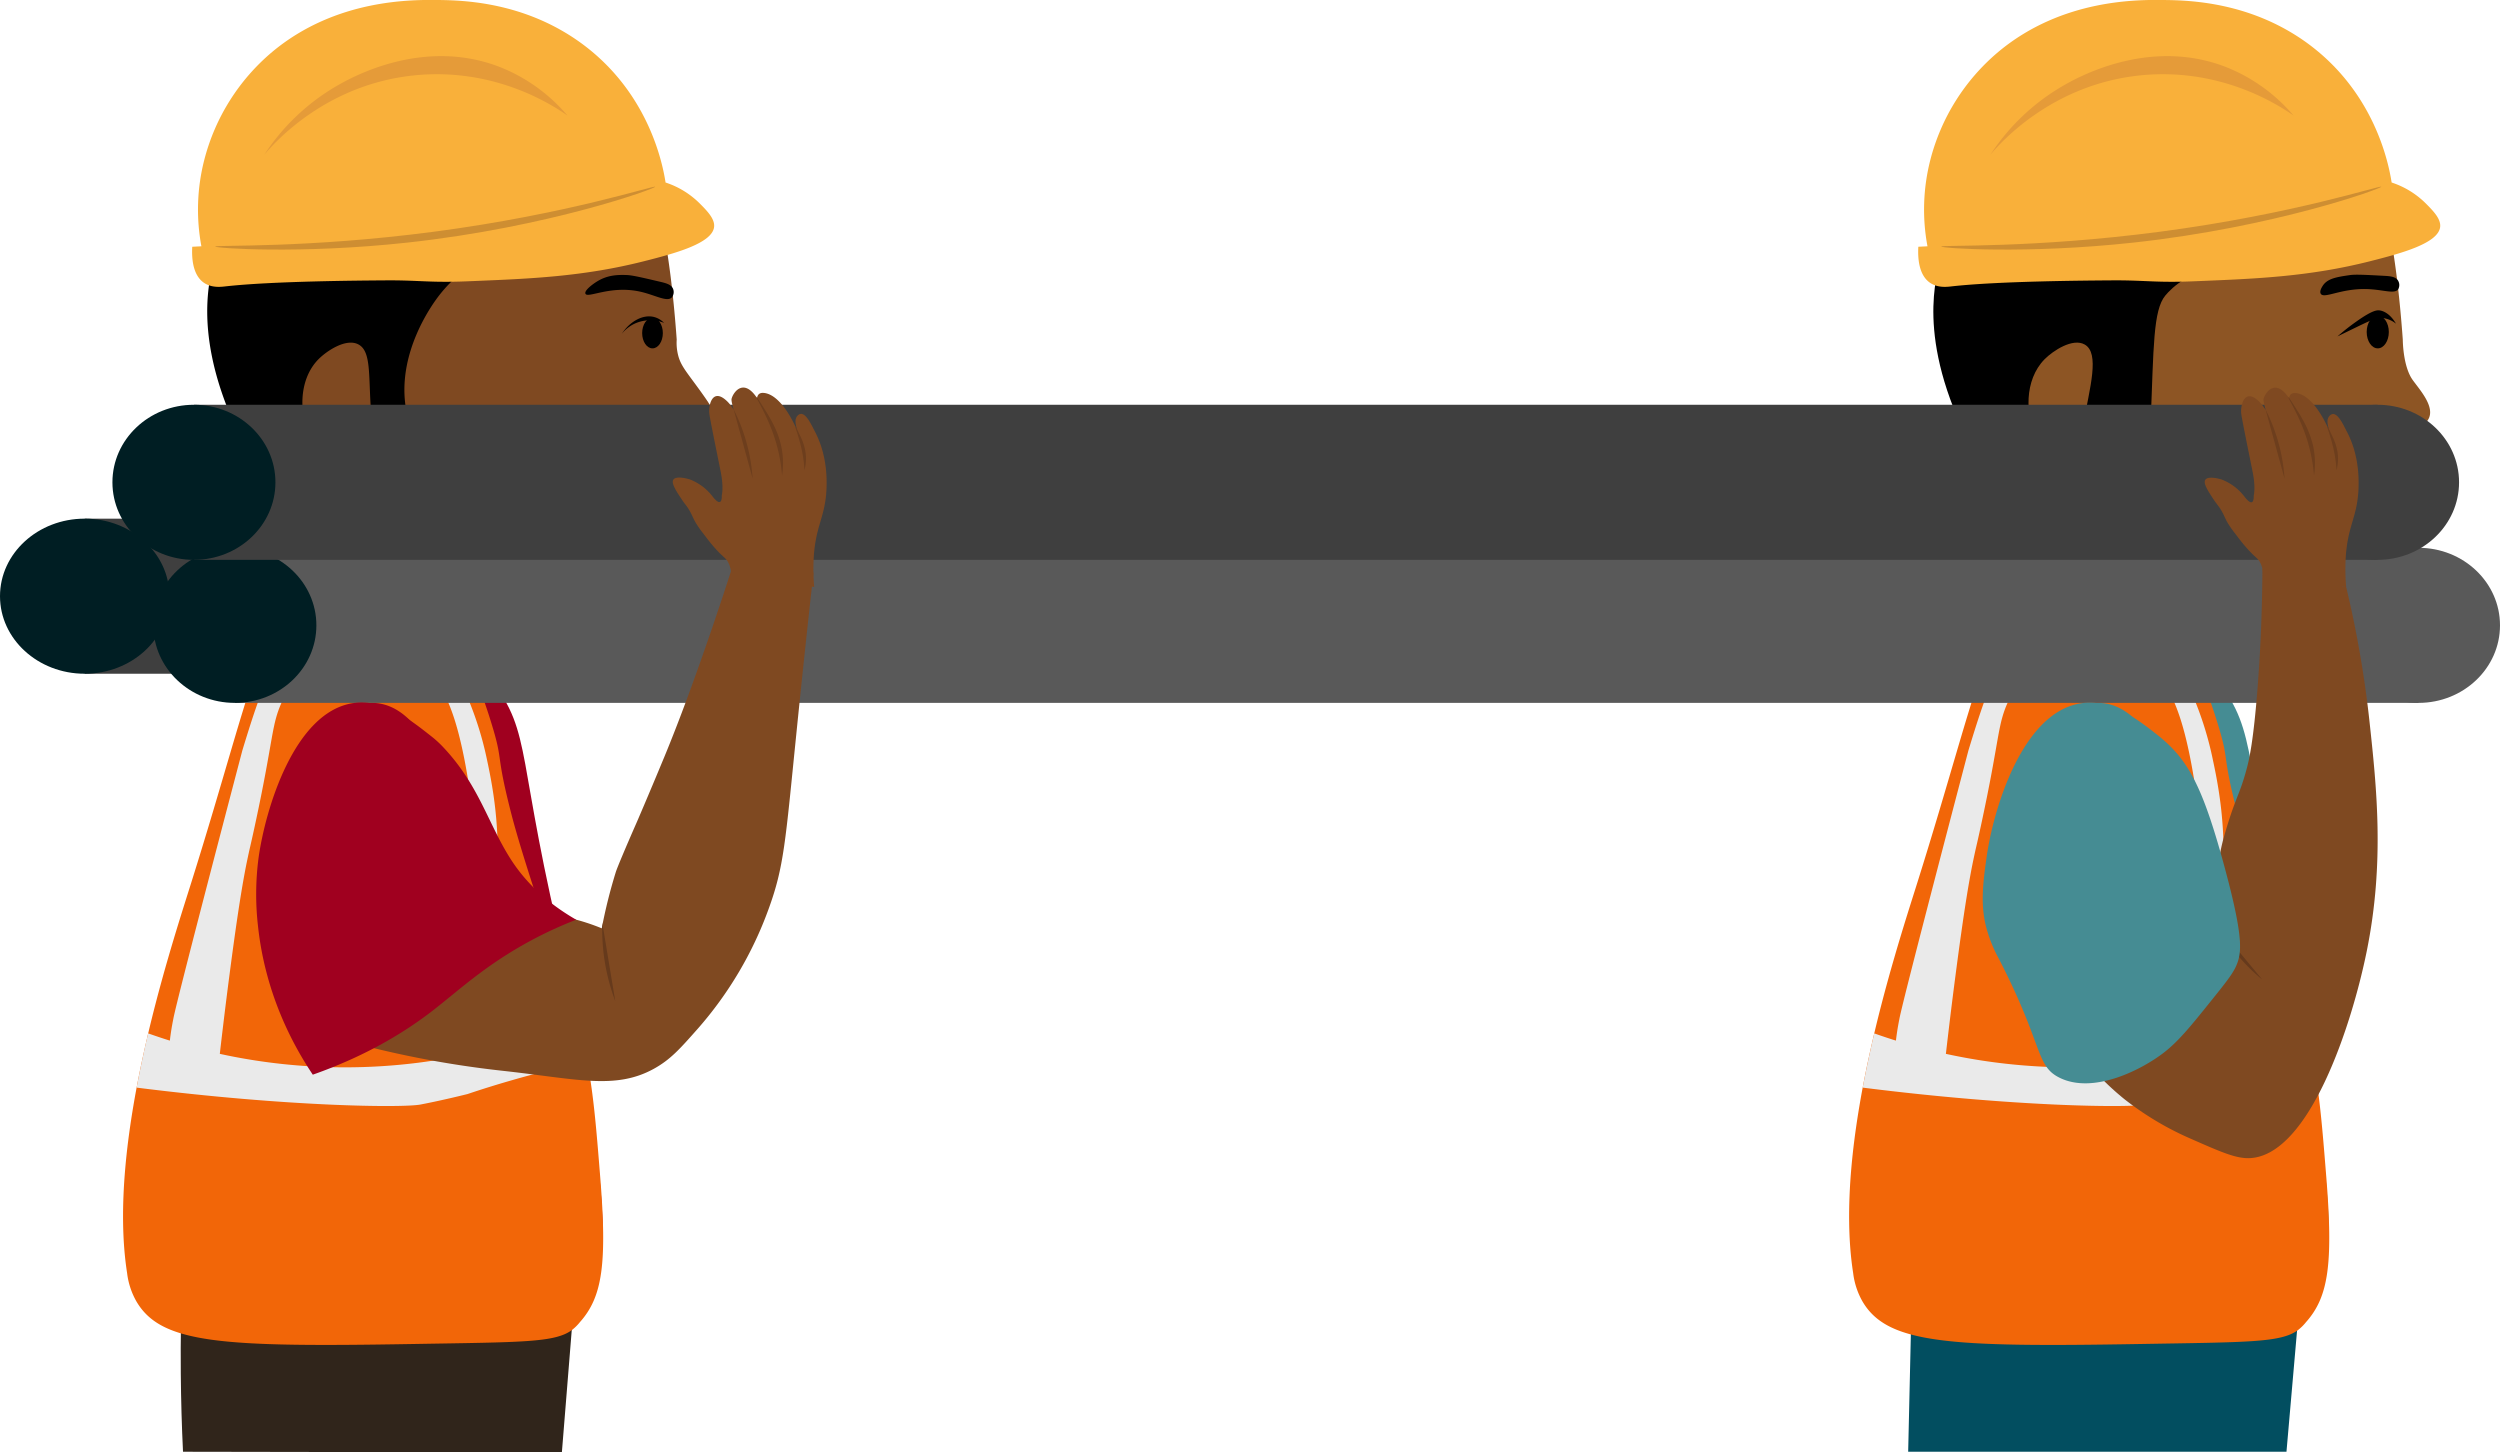 <svg xmlns="http://www.w3.org/2000/svg" viewBox="0 0 1339.54 778.22"><defs><style>.cls-1{fill:#8c4714;}.cls-2{fill:#8d5524;}.cls-3{fill:#024e60;}.cls-4{fill:#458c93;}.cls-5{fill:#f9b03a;}.cls-6{fill:#ce8e32;}.cls-7{fill:#e59b39;}.cls-8{fill:#f26608;}.cls-9{fill:#eaeaea;}.cls-10{fill:#7c3d13;}.cls-11{fill:#7f4921;}.cls-12{fill:#30251b;}.cls-13{fill:#a0001f;}.cls-14{fill:#3f3f3f;}.cls-15{fill:#001e23;}.cls-16{fill:#595959;}.cls-17{fill:#6d3e1d;}.cls-18{fill:#663a1c;}</style></defs><g id="Layer_2" data-name="Layer 2"><g id="Layer_1-2" data-name="Layer 1"><rect class="cls-1" x="1099.62" y="259.16" width="81.7" height="97.05"/><path class="cls-2" d="M1267.45,89.1s13.71,6.33,20,92.83c0,0,0,14.24,5.27,21.62s19.52,22.16-2.63,27.43a274.24,274.24,0,0,1-13.81,50.59c-5.76,15.23-8.76,22.95-14.15,28-19.3,18.1-56,7-80.84.6-38.72-10-67.09-29-84.87-43.63a121.84,121.84,0,0,1-21.1-38c-13.19-39.19-5.9-86,19-117.1C1130.57,66.2,1204.73,53.33,1267.45,89.1Z"/><path d="M1285.06,154.88c-1.94,3-8.18.15-17.46,0-13.63-.26-22.42,5.41-24.11,2.5-.75-1.29.47-3.28,1-4.14,2.48-4,7.47-4.81,14.62-5.84,3-.43,8-.16,18.12.38,3.29.17,6.27.38,7.62,2.47A4.64,4.64,0,0,1,1285.06,154.88Z"/><ellipse cx="1274.04" cy="177.89" rx="5.93" ry="8.77"/><path d="M1269.44,298.65c2,5.27-6.36,13.76-13.42,18.13-9.38,5.81-19.12,6-26,5.81-37-1-68-14.32-77.21-18.43-17.62-7.88-26.43-11.83-29.79-15.74-27-31.44,10.29-94.54-6-103.82-6.43-3.65-17,3.34-21.48,7.87-11,11.11-10.52,30.45-4,42.15,3.24,6,6.62,7.28,9.34,15,2.21,6.33,2.06,11.63,1.7,19.05-.45,8.83-1.25,20.31-2.87,34-63.48-75.32-66-124.75-63-148.66,0,0,.28-2.21.66-4.49,2.55-15.11,16.92-63.6,57.11-92.16,46.38-32.95,124.17-37.27,164,6.18,20.51,22.37,24.58,50.45,25.47,65.54-5.9.17-10.86,0-14.58-.15-17.61-.89-25.19-3.79-41.71-4.22-5.76-.14-10.6.06-14.1.3l-14.79,16.4c-24.71,1.87-35.27,13-38.56,16.94-6.54,7.88-6.24,27.74-7.82,67.39-.27,6.82-.49,15.6,4.22,24.88,2.94,5.8,7.83,11.86,19.82,19.4,29.66,18.65,63.19,22.81,66.62,23.19C1258.17,294.85,1267.63,293.77,1269.44,298.65Z"/><path d="M1239.35,269.71l9.7,2.2c3.24.71,6.47,1.43,9.72,2.09,1.62.34,3.24.67,4.87,1s3.26.55,4.89.86l4.89.92c1.62.34,3.26.65,4.88,1-1.65-.15-3.3-.36-5-.54l-4.95-.64c-1.65-.2-3.29-.46-4.93-.69s-3.27-.6-4.9-.93c-3.26-.68-6.5-1.43-9.7-2.32S1242.48,270.83,1239.35,269.71Z"/><path d="M1283.82,173.45c-3.68-6.28-7.79-7-8.81-7.13-1.39-.18-3.85-.11-12.4,5.94a120.46,120.46,0,0,0-10.16,8c2.28-1.12,6-2.92,10.55-5.14,8.08-3.9,10.73-5.11,14.23-4.63A13.79,13.79,0,0,1,1283.82,173.45Z"/><path d="M1213.25,305.58c-6.63-4.46-5.85-15-4.57-33.1,1.4-19.81,6-26.8,8.54-30.09a42,42,0,0,1,7.17-7c12.39-9.16,37.41-6.87,64,4.79.43,1.72.18,17.31-3.8,18.88-2.2.87-4.8-1-5.73-1.58-8.92-5.86-31.37-11.21-39.87-6.12-13.6,8.15,3.19,46.32-11.32,54.94C1223.12,309,1216.91,308,1213.25,305.58Z"/><path class="cls-3" d="M1025.73,633.34l-3.3,144.53h202.7L1235.78,656Z"/><path class="cls-4" d="M1187.94,364.18c22.86,30,12.61,39.52,40.62,154,0,0,12,49.44,17.93,117.09,2.42,27.74,2.21,42.14-7.37,51.78-9.28,9.35-32.74,10.25-79.66,12-7.73.3-13.13.33-18.25.19-11.47-.32-17.44-1.47-40.3-1.24-59.59.6-83.14,9.11-94.41-5-7.45-9.34-4.57-22.71-3.69-29.28,5.64-42.36,15.31-105.7,31.88-182.18,32.27-148.86,49.28-163.7,69-168.48C1141.2,304.05,1182.92,357.59,1187.94,364.18Z"/><path class="cls-5" d="M1281.48,97.79A46.37,46.37,0,0,1,1299.77,109c4,4,8.1,8.22,7.72,12.46-.79,9-21.52,14.45-37.73,18.55-32.29,8.17-60.66,9.33-90.81,10.57-5,.21-10.18.43-15.86.4-10.94,0-17.83-.85-31.17-.76-14.45.1-61.65.43-86.63,3.27-2,.22-6.78.8-10.81-1.75-6.63-4.2-6.91-14.09-6.61-19.53l4.9-.24a107.19,107.19,0,0,1,1.54-46.31,112.06,112.06,0,0,1,36.44-57.87c34.36-28.69,75.59-27.94,89-27.78,13.7.16,45.25,1.13,75,22C1272.64,48.7,1280,88.41,1281.48,97.79Z"/><path class="cls-6" d="M1040.12,132.1c0,.9,45.78,4.13,103-2.11,76-8.29,133-29,132.78-29.93s-47,14.68-118.62,24.11C1089.31,133.11,1040.11,131.17,1040.12,132.1Z"/><path class="cls-7" d="M1066.49,82.88a115.76,115.76,0,0,1,38.71-36.79c7.16-4.12,45.47-26.16,86.91-10.41a91.87,91.87,0,0,1,36.81,26.24c-7.81-5.49-39.05-26.05-82.44-21.5C1099.47,45.36,1072.13,76.22,1066.49,82.88Z"/><path class="cls-8" d="M1140.3,316.3c-3.13-1.37-22.23-9.39-41.23-4.46-33,8.55-37,50.77-71.81,161.34-12.54,39.77-45.13,139.51-34.3,209a40.52,40.52,0,0,0,4.95,15.08c13.24,22.71,45.63,24.65,148.16,22.89,58.76-1,76-.74,85.17-7.43a25.79,25.79,0,0,0,4.36-4.3c12.13-13.59,14.55-31.48,10.89-77.42-3-37.5-4.73-59.3-13.5-89.39-2.83-9.75-1.73-4.31-14-41.05-14.7-43.84-18.71-58.86-20.92-67.67-7.15-28.5-3.88-25.1-8.76-41.71C1173.58,337.84,1155.41,322.88,1140.3,316.3ZM1087,461.47c-2.35-5.3-10.89-26.22-2.16-49,6-15.61,22.19-37.62,41.78-35.73,18.34,1.77,28.56,23.43,31.92,30.55,10,21.2,6,41.46,4.17,48.72-3.74,14.91-14.76,26.66-28.69,30.15C1115.9,490.68,1095.62,480.65,1087,461.47Z"/><path class="cls-9" d="M1004.26,553.7a314,314,0,0,0,230-7.6,82.28,82.28,0,0,1,5.26,22.73c-12.84,2.65-26.37,5.93-40.46,10q-12.32,3.54-23.66,7.37h0s-13.08,3.31-25.25,5.63c-9.18,1.76-69.71,1.34-152.09-9.07q1.63-8.57,3.57-17.47Q1002.91,559.39,1004.26,553.7Z"/><path class="cls-9" d="M1185.33,575.07c0-6.56.45-139-17.73-192-8.28-24.17-20.9-33.25-25.45-36.16-3.48-2.22-16.46-10.55-31.28-7.54-19.58,4-29.54,25.15-34.37,35.42-6.57,14-4.42,18.39-15.23,68.3-2.48,11.44-2.24,9.7-3.82,17.2-2.14,10.16-4.93,26-9.66,62.34-2,15.25-4.58,36.18-7.29,61.28l-25.44-5.4a137.64,137.64,0,0,1,1.3-24.7c.49-3.44,1-6,1.36-7.84,1.89-10.43,37-143.88,37-143.89,8.9-29.17,17.68-56.45,35-70.07a46.38,46.38,0,0,1,16.11-8.44c16.31-4.7,30.88,1.38,33.31,2.44,19.19,8.33,27.4,27.3,35.84,46.82a179.36,179.36,0,0,1,10.77,34.58c9,41.42,3.29,52.4,9.22,94.46,4.91,34.75,14.49,67.65,13.92,67.8a4.77,4.77,0,0,1-.5-1.25Z"/><rect class="cls-10" x="174.77" y="259.16" width="81.7" height="97.05"/><path class="cls-11" d="M342.59,89.1s13.71,6.33,20,92.83a27.29,27.29,0,0,0,.66,8c1.33,5.64,4,8.58,10.91,18.06,7.92,10.87,9.14,13.52,8.26,16.05-.75,2.12-2.66,3.26-6.42,5.5a39.09,39.09,0,0,1-11.33,4.53,133.17,133.17,0,0,1-3.39,25.28c-3,12.93-9.2,39.18-29.84,52.89-9.74,6.47-19.16,7.8-26.22,8.8-17.07,2.41-25.22-2.12-55.87-10.32-42.87-11.48-55.71-10.32-67.57-24.46a52.79,52.79,0,0,1-10.22-19.76,121.84,121.84,0,0,1-21.1-38c-13.19-39.19-5.89-86,19-117.1C205.71,66.2,279.87,53.33,342.59,89.1Z"/><path d="M360,159.33c-2.56,2.75-9-1.32-17.18-3.1-15.86-3.45-28.05,3.84-29.14,1.12-.71-1.74,4.07-5.27,6.69-6.81,5.34-3.15,10.44-3.34,15.42-3.17,3,.1,7.91,1.26,17.77,3.57,3.21.75,6.11,1.48,7.06,3.78A4.6,4.6,0,0,1,360,159.33Z"/><ellipse cx="349.62" cy="178.47" rx="5.54" ry="8.19"/><path d="M192.14,184.6c-6.66-3.64-17.16,3.5-21.48,7.87-11,11.11-10.52,30.45-4,42.15,3.24,6,6.62,7.28,9.35,15,2.2,6.33,2,11.63,1.69,19.05-.44,8.83-1.25,20.31-2.87,34-63.48-75.32-66-124.75-63-148.66,0,0,.28-2.21.66-4.49,2.55-15.11,16.92-63.6,57.12-92.16,46.37-32.95,124.16-37.27,164,6.18C354,85.9,358.09,114,359,129.07c-5.9.17-10.86,0-14.58-.15-17.61-.89-25.19-3.79-41.7-4.22-5.77-.14-10.61.06-14.11.3l-21.93,9.2c-17.28,7.71-26.86,18.26-31.42,24.14-2.81,3.62-23.11,30.59-17.65,61.15,2,11.1,6.95,20.4,1.83,26.6-3.46,4.2-12.33,7.92-14.73,5.61a1.47,1.47,0,0,1-.4-.56C193.8,215.81,202.33,190.18,192.14,184.6Z"/><path d="M325.83,277.1c2.32.38,4.62.84,6.92,1.27l6.9,1.31c2.3.39,4.61.74,6.91,1.19l3.45.68c1.15.26,2.3.48,3.44.78-1.17-.07-2.33-.2-3.5-.3l-3.51-.4q-3.49-.4-7-1c-2.3-.45-4.6-.94-6.88-1.54S328.05,277.88,325.83,277.1Z"/><path d="M355.81,173a11.55,11.55,0,0,0-5.35-3.15c-5.79-1.48-12.7,2.08-17.3,9a19.59,19.59,0,0,1,7.11-5.53,20.06,20.06,0,0,1,11.86-1.36A19.72,19.72,0,0,1,355.81,173Z"/><path d="M311.6,251.9a18.33,18.33,0,0,1,5.8-8c3.26-2.43,7.67-3.55,17.13-2.44a90.8,90.8,0,0,1,29,8.61c-.23,7.09-1.3,15.43-5.48,16.78-2.21.71-4.44-.82-5.73-1.59-16-9.45-37.73,1.84-41.5-5.49C309.61,257.53,310.71,254.41,311.6,251.9Z"/><path class="cls-12" d="M100.87,633.34c-2.79,32-4.33,66.33-4,102.68q.19,21.47,1.19,41.85l203,.35Q306,717.1,310.93,656Z"/><path class="cls-13" d="M263.08,364.18c22.86,30,12.62,39.52,40.62,154,0,0,12,49.44,17.93,117.09,2.42,27.74,2.21,42.14-7.37,51.78-9.28,9.35-32.74,10.25-79.66,12-7.73.3-13.13.33-18.25.19-11.46-.32-17.44-1.47-40.3-1.24-59.59.6-83.13,9.11-94.41-5-7.45-9.34-4.57-22.71-3.69-29.28,5.64-42.36,15.31-105.7,31.88-182.18,32.27-148.86,49.28-163.7,69.06-168.48C216.34,304.05,258.06,357.59,263.08,364.18Z"/><path class="cls-5" d="M356.62,97.79A46.3,46.3,0,0,1,374.91,109c4,4,8.1,8.22,7.73,12.46-.79,9-21.53,14.45-37.74,18.55-32.28,8.17-60.66,9.33-90.81,10.57-5,.21-10.18.43-15.85.4-10.94,0-17.84-.85-31.18-.76-14.44.1-61.65.43-86.63,3.27-2,.22-6.78.8-10.81-1.75-6.63-4.2-6.91-14.09-6.61-19.53l4.9-.24a107.07,107.07,0,0,1,1.55-46.31,112,112,0,0,1,36.43-57.87C180.25-.87,221.48-.12,234.85,0c13.7.16,45.25,1.13,75,22C347.78,48.7,355.15,88.41,356.62,97.79Z"/><path class="cls-6" d="M115.27,132.1c0,.9,45.77,4.13,103-2.11,76-8.29,133-29,132.79-29.93s-47,14.68-118.63,24.11C164.45,133.11,115.25,131.17,115.27,132.1Z"/><path class="cls-7" d="M141.63,82.88a115.85,115.85,0,0,1,38.71-36.79c7.16-4.12,45.47-26.16,86.91-10.41a91.87,91.87,0,0,1,36.81,26.24c-7.81-5.49-39-26.05-82.44-21.5C174.61,45.36,147.27,76.22,141.63,82.88Z"/><path class="cls-8" d="M215.44,316.3c-3.13-1.37-22.23-9.39-41.23-4.46-33,8.55-37,50.77-71.81,161.34C89.86,513,57.27,612.69,68.11,682.17a40.3,40.3,0,0,0,4.94,15.08C86.29,720,118.68,721.9,221.21,720.14c58.76-1,76-.74,85.17-7.43a25.79,25.79,0,0,0,4.36-4.3c12.13-13.59,14.55-31.48,10.89-77.42-3-37.5-4.73-59.3-13.49-89.39-2.84-9.75-1.74-4.31-14.06-41.05-14.7-43.84-18.71-58.86-20.92-67.67-7.14-28.5-3.88-25.1-8.76-41.71C248.73,337.84,230.55,322.88,215.44,316.3ZM162.1,461.47c-2.35-5.3-10.89-26.22-2.16-49,6-15.61,22.19-37.62,41.78-35.73,18.34,1.77,28.56,23.43,31.92,30.55,10,21.2,6,41.46,4.17,48.72-3.74,14.91-14.75,26.66-28.69,30.15C191.05,490.68,170.76,480.65,162.1,461.47Z"/><path class="cls-9" d="M79.4,553.7a314,314,0,0,0,230-7.6,82.28,82.28,0,0,1,5.26,22.73c-12.83,2.65-26.36,5.93-40.46,10q-12.31,3.54-23.66,7.37h0s-13.09,3.31-25.26,5.63c-9.17,1.76-69.71,1.34-152.08-9.07q1.62-8.57,3.56-17.47Q78,559.39,79.4,553.7Z"/><path class="cls-9" d="M260.47,575.07c0-6.56.45-139-17.73-192-8.28-24.17-20.9-33.25-25.44-36.16-3.48-2.22-16.47-10.55-31.29-7.54-19.58,4-29.54,25.15-34.37,35.42-6.57,14-4.42,18.39-15.23,68.3-2.48,11.44-2.24,9.7-3.82,17.2-2.14,10.16-4.93,26-9.66,62.34-2,15.25-4.58,36.18-7.29,61.28l-25.44-5.4a137.64,137.64,0,0,1,1.3-24.7c.5-3.44,1-6,1.36-7.84,1.89-10.43,37-143.88,37-143.89,8.9-29.17,17.68-56.45,35-70.07A46.48,46.48,0,0,1,181,323.55c16.31-4.7,30.88,1.38,33.31,2.44,19.19,8.33,27.4,27.3,35.84,46.82A179.36,179.36,0,0,1,261,407.39c9,41.42,3.29,52.4,9.22,94.46,4.91,34.75,14.49,67.65,13.92,67.8a5.27,5.27,0,0,1-.5-1.25Z"/><rect class="cls-14" x="45.39" y="277.91" width="1215.97" height="83.09"/><ellipse class="cls-15" cx="45.39" cy="319.45" rx="45.39" ry="41.55"/><ellipse class="cls-14" cx="1261.36" cy="319.45" rx="45.39" ry="41.55"/><rect class="cls-16" x="125.85" y="293.52" width="1170.02" height="83.09"/><ellipse class="cls-15" cx="125.85" cy="335.07" rx="43.67" ry="41.55"/><ellipse class="cls-16" cx="1295.87" cy="335.07" rx="43.67" ry="41.55"/><rect class="cls-14" x="103.91" y="216.88" width="1170.02" height="83.09"/><ellipse class="cls-15" cx="103.91" cy="258.43" rx="43.67" ry="41.55"/><ellipse class="cls-14" cx="1273.93" cy="258.43" rx="43.67" ry="41.55"/><path class="cls-11" d="M178.78,555.89a538.8,538.8,0,0,0,90.63,17.87c39.58,4.34,60.11,10.29,80.77-1,9.13-5,14.28-10.93,23.79-21.66a200.32,200.32,0,0,0,37.84-64c8.25-22.54,9-35.85,14.85-93.6,1.91-18.88,5-48.92,9.22-86.74l-44.26-.52c-2.15,6.69-19.29,59.78-35.53,99C346.45,428.51,341,441,341,441c-6.07,13.79-10.36,24.1-11,26.14a276.17,276.17,0,0,0-7.57,30.27,113.11,113.11,0,0,0-35.77-8.26,361.54,361.54,0,0,1-107.83,66.74Z"/><path class="cls-11" d="M391.74,308.36a14.63,14.63,0,0,0-1.26-6.43c-1.33-2.89-2.83-3.22-6.8-7.6-2.55-2.8-4.24-5-6.88-8.49a52.71,52.71,0,0,1-4.11-5.91c-1.44-2.51-1.52-3.25-2.88-5.73-1.75-3.17-2.54-3.61-4.61-6.74-2.86-4.34-5.44-8.25-4.52-10.23,1.24-2.66,8.22-.58,8.82-.4A28,28,0,0,1,381.79,266c5.5,7.07,4.93-.47,4.93-.47s1.16-4.08-.51-12.53-5.51-27-6.13-31.19,1.44-14.62,9.55-6.78,13.84,31.7,13.84,31.7S391.09,217.26,392,213.66s7-12.32,14.92,1.73,11.59,30.72,11.59,30.72-21.11-36.32-9.46-35.59,22,26.36,22.33,35.21c-1.2-5.26-2.41-9.42-3.31-12.32-1.42-4.55-2.74-8.06-1-10.35a3.14,3.14,0,0,1,1.92-1.29c3.09-.39,6.12,6.6,7.45,9.08,2.78,5.18,6.83,14.9,6.46,29.74-.42,17-6.29,20.66-7,40.45a106.86,106.86,0,0,0,.36,13.46Z"/><path class="cls-17" d="M393.07,219.26a97.58,97.58,0,0,1,7.69,20.82,94,94,0,0,1,2.51,16.36"/><path class="cls-17" d="M405.24,212.7c.28-.16,3.37,4.83,4.63,6.86a80.51,80.51,0,0,1,5,8.82,49.89,49.89,0,0,1,3.67,10.38,44,44,0,0,1,.5,16.07,87.63,87.63,0,0,0-4-20.21C411,222.3,404.86,212.91,405.24,212.7Z"/><path class="cls-17" d="M426.12,228.4c.16-.07.91,1.49,2.06,3.9a46,46,0,0,1,2.18,5,26.6,26.6,0,0,1,1.35,5.73,23.85,23.85,0,0,1-.66,8.91,70.44,70.44,0,0,0-1.3-10.1C428.23,234.28,425.8,228.52,426.12,228.4Z"/><path class="cls-13" d="M138.53,459.73a149.79,149.79,0,0,0-.31,36.31c3.94,37.09,19.18,64.54,29.38,79.79,29.75-10.45,50.27-23.58,63.75-33.94,15.39-11.84,31.28-27.39,60.53-41.73,7-3.42,12.91-5.84,16.85-7.36C291.07,482.64,281,471.22,275,462.39c-13.27-19.61-17.62-41.28-38.1-62.65a55.49,55.49,0,0,0-6.1-5.46c-11.19-8.83-25.37-20-41.69-17.52C157.75,381.55,142.2,433.35,138.53,459.73Z"/><path class="cls-18" d="M322.73,494.48a108.41,108.41,0,0,0,6.94,41.93"/><path class="cls-11" d="M1112.09,561.38a146.2,146.2,0,0,0,26.14,27.52A161.65,161.65,0,0,0,1174,610.22c16.22,7.14,24.33,10.71,31.64,10.32,31.82-1.72,54.49-71.29,62.5-110.89,9.63-47.63,5.3-87.68,1.48-123a573.72,573.72,0,0,0-12.49-72.07l-44.89-9.79c-.12,25.8-1.33,47.31-2.56,63.33-2.24,29-4.46,38.45-5.8,43.53-4,15.06-6.26,15.45-12.51,37.66,0,0-7.95,28.25-1.55,45.19a17.32,17.32,0,0,0,3.36,5.5c3.19,3.25,7.09,3.93,7,4.27-.28.79-7.24-1.52-13.08-2-12-1.08-21.36,13.57-28.21,20.64A277.71,277.71,0,0,1,1112.09,561.38Z"/><path class="cls-11" d="M1212.58,308.44a14.63,14.63,0,0,0-1.26-6.43c-1.33-2.89-2.83-3.22-6.8-7.6-2.55-2.8-4.24-5-6.88-8.5a53,53,0,0,1-4.11-5.9c-1.44-2.51-1.52-3.26-2.88-5.74-1.75-3.17-2.54-3.6-4.61-6.73-2.86-4.34-5.44-8.25-4.52-10.24,1.24-2.66,8.22-.58,8.82-.39a28,28,0,0,1,12.29,9.21c5.5,7.07,4.93-.47,4.93-.47s1.16-4.08-.51-12.53-5.51-27-6.13-31.19,1.44-14.62,9.55-6.78,13.84,31.7,13.84,31.7-12.38-29.51-11.44-33.12,7-12.32,14.92,1.74,11.59,30.72,11.59,30.72-21.11-36.32-9.46-35.59,22,26.36,22.33,35.21c-1.2-5.26-2.41-9.43-3.31-12.32-1.42-4.55-2.74-8.07-1-10.35a3.14,3.14,0,0,1,1.92-1.29c3.09-.39,6.12,6.6,7.45,9.08,2.78,5.18,6.83,14.9,6.46,29.73-.42,17-6.29,20.67-7,40.45a107,107,0,0,0,.36,13.47Z"/><path class="cls-17" d="M1213.91,219.34a97.58,97.58,0,0,1,7.69,20.82,94,94,0,0,1,2.51,16.36"/><path class="cls-17" d="M1226.08,212.78c.28-.16,3.37,4.83,4.63,6.86a81.47,81.47,0,0,1,5,8.81,50.26,50.26,0,0,1,3.67,10.39,44,44,0,0,1,.5,16.07,87.63,87.63,0,0,0-4-20.21C1231.87,222.37,1225.7,213,1226.08,212.78Z"/><path class="cls-17" d="M1247,228.48c.16-.07.91,1.49,2.06,3.9a46,46,0,0,1,2.18,5,27.07,27.07,0,0,1,1.36,5.73,24.13,24.13,0,0,1-.67,8.91,70.44,70.44,0,0,0-1.3-10.1C1249.07,234.36,1246.64,228.6,1247,228.48Z"/><path class="cls-18" d="M1188.33,496.15a101.24,101.24,0,0,0,12.76,18.11,94.93,94.93,0,0,0,11.05,10.6"/><path class="cls-4" d="M1064.37,459.81c-1.78,12.76-3.26,24.32-.31,36.31a75.09,75.09,0,0,0,7,17.69c23.91,46.38,19.56,57.1,32.26,63.54,18.35,9.32,44.6-4.38,56.25-13.45,7.92-6.16,14.56-14.43,25.07-27.51,7.69-9.57,11.53-14.36,13.45-18.65,3.13-7,4.19-15-6.19-53.35-10.48-38.74-17.75-53.29-29.1-64.58a77.63,77.63,0,0,0-6.11-5.46c-11.19-8.82-25.37-20-41.68-17.51C1083.59,381.63,1068,433.43,1064.37,459.81Z"/></g></g></svg>